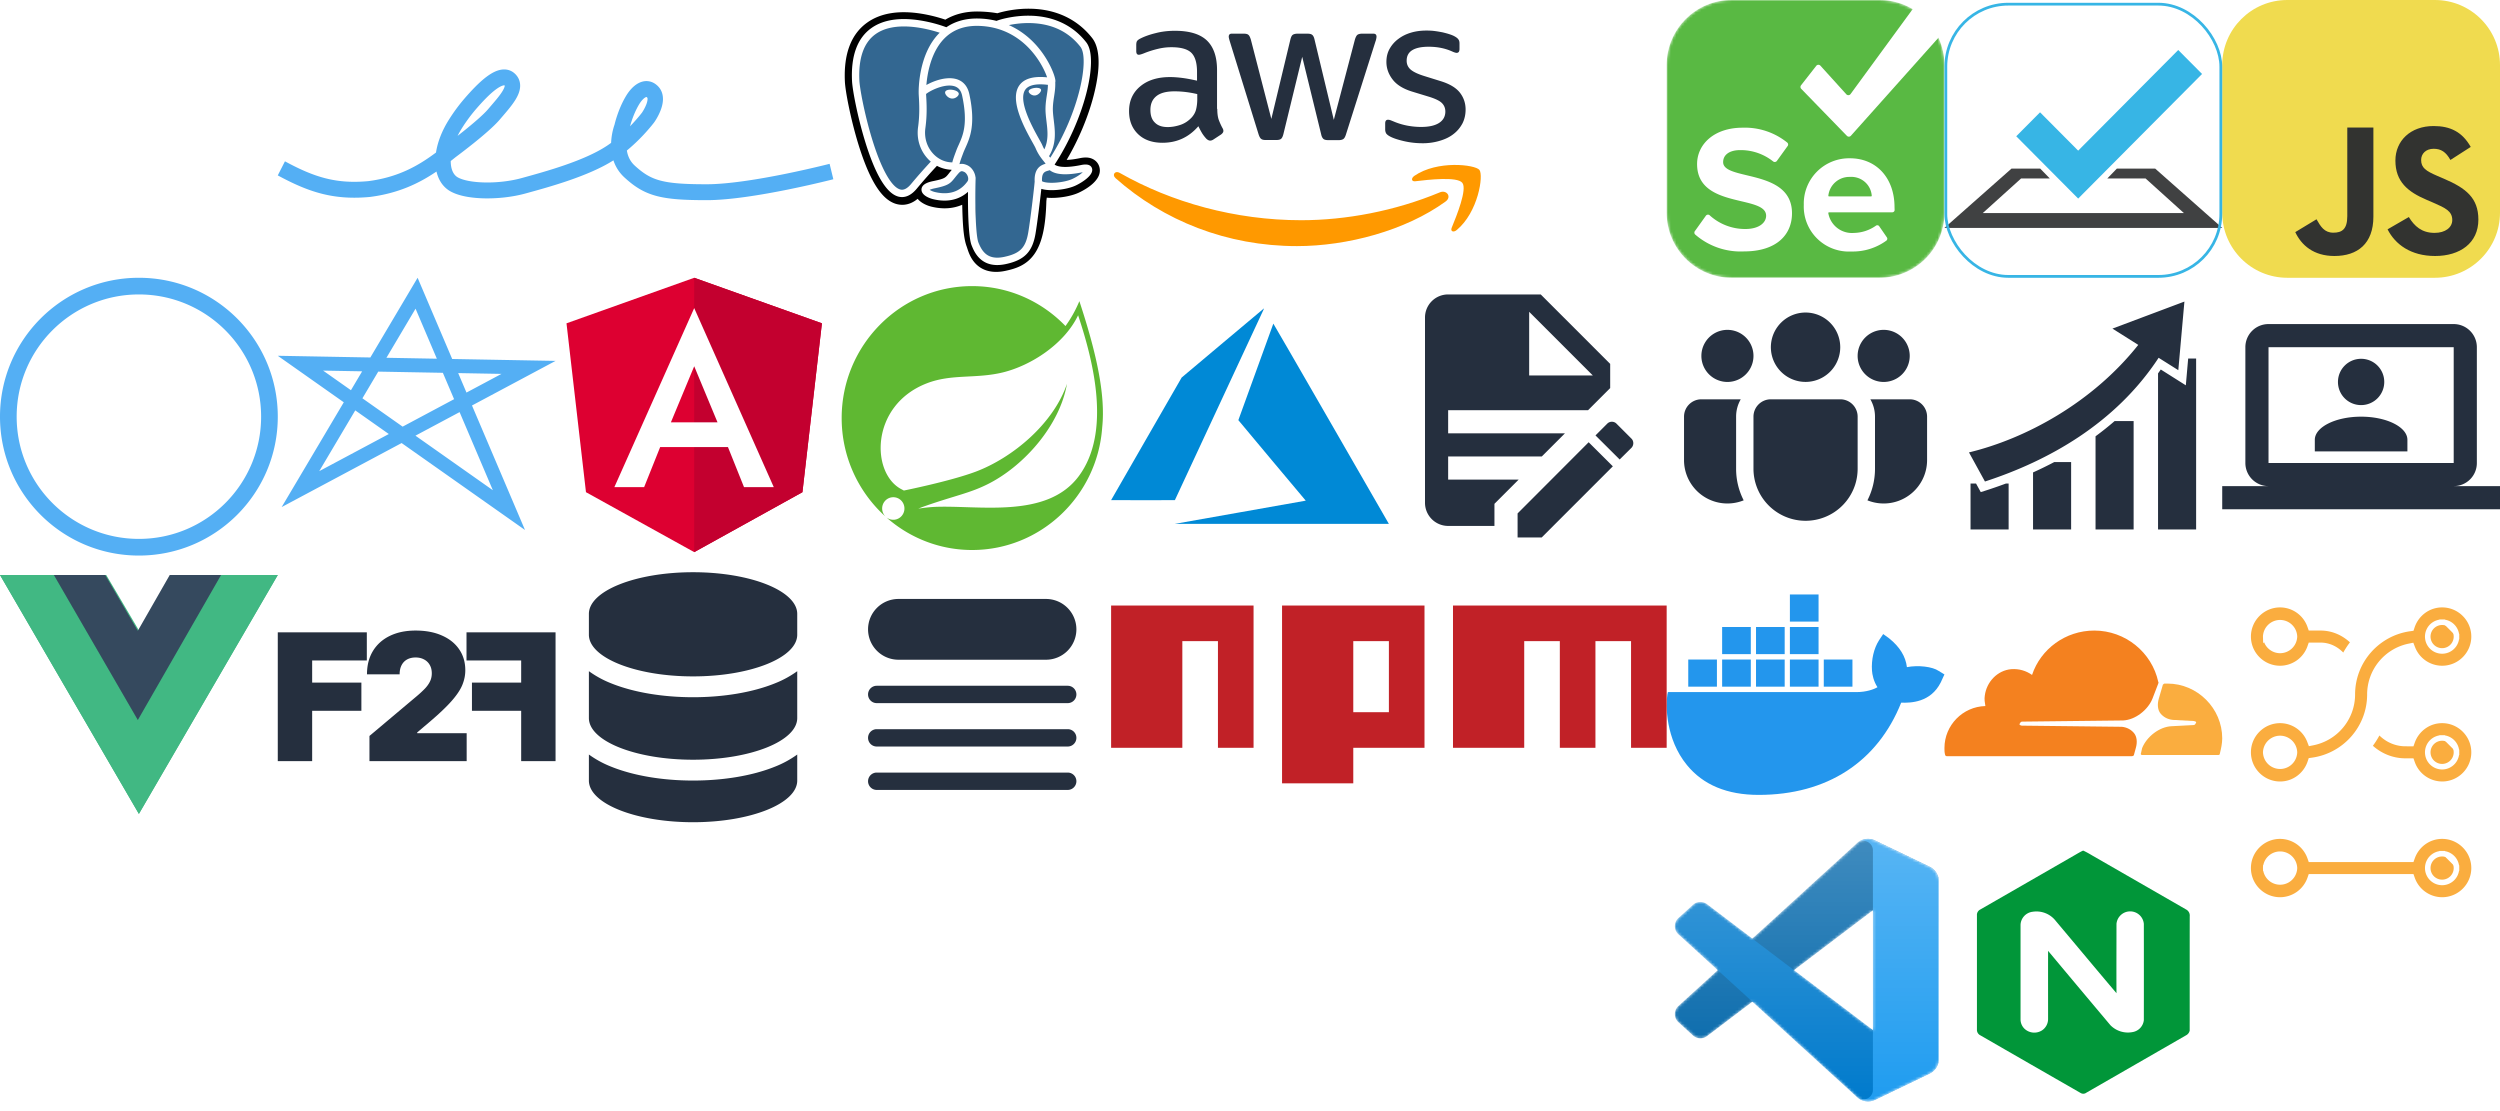 <svg xmlns="http://www.w3.org/2000/svg" width="900" height="400" fill="none" viewBox="0 0 900 400">
  <g clip-path="url(#a)">
    <path fill="#DD0031" d="m249.914 100-45.976 16.397 7.011 60.79 38.965 21.58 38.964-21.58 7.012-60.791L249.914 100Z"/>
    <path fill="#C3002F" d="M249.914 100v10.964-.05 87.853l38.964-21.58 7.012-60.791L249.914 100Z"/>
    <path fill="#fff" d="m249.914 110.914-28.74 64.445h10.716l5.774-14.421h24.396l5.779 14.422h10.716l-28.641-64.446Zm8.394 41.135h-16.789l8.395-20.198 8.394 20.198Z"/>
    <path fill="#019639" d="M749.837 306.25h.204a32.612 32.612 0 0 1 3.037 1.65l33.931 19.519a2.472 2.472 0 0 1 1.294 2.462c-.025 13.716 0 27.428-.016 41.138a2.539 2.539 0 0 1-1.112 1.584 72838.544 72838.544 0 0 1-36.084 20.763 1.832 1.832 0 0 1-2.054.115 17699.304 17699.304 0 0 1-36.09-20.75 2.18 2.18 0 0 1-.94-.851 2.178 2.178 0 0 1-.31-1.23v-41.134a2.166 2.166 0 0 1 1.209-2.094 73485.803 73485.803 0 0 0 33.888-19.5c1.006-.575 1.993-1.184 3.043-1.672Z"/>
    <path fill="#fff" d="M727.397 332.931v33.935a4.704 4.704 0 0 0 1.334 3.396 5.145 5.145 0 0 0 6.438.644 4.89 4.89 0 0 0 2.14-4.04c0-8.188-.015-16.375 0-24.563 7.465 8.938 14.945 17.863 22.441 26.775a8.85 8.85 0 0 0 8.125 2.444 4.879 4.879 0 0 0 3.909-4.285c.017-11.543.017-23.086 0-34.628a4.94 4.94 0 0 0-4.925-4.513 4.943 4.943 0 0 0-4.925 4.513c0 8.319-.05 16.628 0 24.944-7.331-8.644-14.571-17.362-21.875-26.037a8.795 8.795 0 0 0-8.278-3.288 4.936 4.936 0 0 0-4.384 4.703Z"/>
    <g clip-path="url(#b)">
      <path fill="#FAAD3F" stroke="#fff" stroke-width="2" d="M884.333 312.499a5.17 5.17 0 1 1-5.166-5.166m5.166 5.166a5.171 5.171 0 0 0-5.166-5.166m5.166 5.166v.001h-1l1-.001Zm-5.166-5.166v1l.001-1h-.001Zm-11.73 2h.706l.236-.664c1.591-4.46 5.807-7.669 10.788-7.669 6.339 0 11.5 5.161 11.5 11.5s-5.16 11.499-11.499 11.5a11.485 11.485 0 0 1-10.792-7.666l-.235-.667h-36.282l-.235.667A11.486 11.486 0 0 1 820.832 324c-6.339-.001-11.499-5.161-11.499-11.5s5.16-11.499 11.499-11.5a11.492 11.492 0 0 1 10.792 7.666l.235.667h35.578Zm-51.769 3.122-.002.045.002.045a5.17 5.17 0 0 0 10.331 0l.002-.045-.002-.045a5.174 5.174 0 0 0-5.166-4.939 5.17 5.17 0 0 0-5.165 4.939Z"/>
    </g>
    <path fill="#FAAD3F" stroke="#fff" stroke-width="2" d="M884.333 270.833a5.167 5.167 0 0 1-3.189 4.781 5.167 5.167 0 0 1-5.638-1.12 5.172 5.172 0 0 1 3.662-8.827m5.165 5.166a5.17 5.17 0 0 0-5.165-5.166m5.165 5.166h-1l1-.001v.001Zm-5.165-5.166-.001 1v-1h.001Zm5.165-36.501a5.167 5.167 0 0 1-3.189 4.781 5.175 5.175 0 0 1-5.638-1.12 5.168 5.168 0 0 1-1.12-5.637 5.175 5.175 0 0 1 4.781-3.19m5.166 5.166a5.17 5.17 0 0 0-5.166-5.166m5.166 5.166v.001h-1l1-.001ZM879.167 224v1l.001-1h-.001Zm-46.6 8.333h-.708l-.235.668a11.486 11.486 0 0 1-10.792 7.666c-6.339-.001-11.499-5.162-11.499-11.5 0-6.339 5.16-11.499 11.499-11.5a11.484 11.484 0 0 1 10.792 7.666l.235.667h3.558c4.562 0 8.744 1.939 11.906 5.145a30.171 30.171 0 0 0-3.544 5.525c-2.055-2.625-5.01-4.337-8.362-4.337h-2.85Zm-16.899-3.211-.002.045.002.044a5.165 5.165 0 0 0 1.592 3.506 5.166 5.166 0 0 0 7.147 0 5.174 5.174 0 0 0 1.592-3.506l.002-.044-.002-.045a5.174 5.174 0 0 0-5.166-4.94 5.17 5.17 0 0 0-5.165 4.94Zm51.769 38.545h.706l.236-.664c1.591-4.461 5.807-7.67 10.788-7.67 6.339 0 11.5 5.161 11.5 11.5s-5.16 11.5-11.499 11.5a11.482 11.482 0 0 1-10.792-7.666l-.235-.667h-2.17c-5.053 0-9.647-2.056-13.075-5.405a30.248 30.248 0 0 0 3.453-5.544c2.338 2.816 5.773 4.616 9.626 4.616h1.462Zm-34.926 6.072-.615.086-.195.59c-1.522 4.591-5.796 7.918-10.868 7.918-6.339 0-11.5-5.16-11.5-11.5 0-6.339 5.16-11.499 11.499-11.5a11.503 11.503 0 0 1 10.698 7.36l.303.788.828-.168a17.681 17.681 0 0 0 14.172-17.312V250c0-12.092 9.003-22.099 20.656-23.739l.615-.086.195-.59c1.522-4.591 5.796-7.918 10.868-7.918 6.339 0 11.5 5.16 11.5 11.5 0 6.338-5.16 11.499-11.499 11.5a11.498 11.498 0 0 1-6.486-2.026 11.497 11.497 0 0 1-4.212-5.334l-.304-.788-.827.168a17.681 17.681 0 0 0-14.172 17.312V250c0 12.092-9.003 22.099-20.656 23.739Zm-16.843-2.95-.002.044.002.045a5.17 5.17 0 0 0 10.331 0l.002-.045-.002-.044a5.174 5.174 0 0 0-5.166-4.94 5.166 5.166 0 0 0-3.573 1.434 5.165 5.165 0 0 0-1.592 3.506Z"/>
    <g clip-path="url(#c)">
      <path fill="#fff" d="m779.046 246.295-2.075-.83c-9.75 21.939-48.539 8.601-50.873 15.128-.389 4.408 21.182.838 36.604 1.585 4.702.228 7.06 3.778 5.064 9.564l3.933.012c4.537-14.144 19.017-6.925 19.622-11.593-.994-3.07-16.641 0-12.275-13.866Z"/>
      <path fill="#F4811F" d="M768.88 269.323c.622-2.074.415-4.149-.623-5.394-1.037-1.245-2.489-2.074-4.357-2.282l-36.099-.415c-.208 0-.415-.207-.622-.207-.208-.208-.208-.415 0-.623.207-.414.414-.622.829-.622l36.307-.415c4.357-.207 8.922-3.735 10.581-7.884l2.075-5.394c0-.208.208-.415 0-.623-2.282-10.58-11.826-18.464-23.029-18.464-10.374 0-19.295 6.639-22.407 15.975-2.074-1.452-4.564-2.282-7.469-2.074-4.979.414-8.921 4.563-9.543 9.543-.208 1.245 0 2.49.207 3.734-8.091.208-14.73 6.847-14.73 15.145 0 .83 0 1.453.207 2.282 0 .416.415.623.623.623h66.597c.415 0 .83-.207.83-.623l.623-2.282Z"/>
      <path fill="#FAAD3F" d="M780.291 246.087h-1.038c-.207 0-.415.207-.622.415l-1.452 4.979c-.623 2.074-.415 4.15.622 5.394 1.037 1.245 2.49 2.075 4.357 2.283l7.676.415c.207 0 .415.207.623.207.207.207.207.415 0 .622-.208.416-.415.623-.83.623l-7.884.415c-4.357.207-8.921 3.734-10.581 7.883l-.415 1.868c-.208.207 0 .622.415.622h27.386c.415 0 .622-.207.622-.622.415-1.66.83-3.527.83-5.395 0-10.788-8.921-19.709-19.709-19.709Z"/>
    </g>
    <g clip-path="url(#d)">
      <path fill="#2396ED" d="M697.936 241.538c-2.252-1.563-7.412-2.149-11.447-1.367-.469-3.907-2.627-7.324-6.38-10.351l-2.158-1.563-1.501 2.246c-1.876 2.93-2.815 7.031-2.533 10.938.093 1.366.562 3.808 1.97 5.956-1.313.782-4.035 1.758-7.6 1.758h-67.836l-.187.781c-.657 3.906-.657 16.113 7.037 25.487 5.817 7.129 14.449 10.742 25.801 10.742 24.583 0 42.785-11.816 51.323-33.202 3.378.098 10.602 0 14.262-7.324.094-.195.281-.586.938-2.05l.375-.782-2.064-1.269ZM654.682 214h-10.32v9.765h10.32V214Zm0 11.718h-10.32v9.766h10.32v-9.766Zm-12.197 0h-10.32v9.766h10.32v-9.766Zm-12.197 0h-10.321v9.766h10.321v-9.766Zm-12.198 11.719h-10.32v9.765h10.32v-9.766.001Zm12.198 0h-10.321v9.765h10.321v-9.765Zm12.197 0h-10.32v9.765h10.32v-9.765Zm12.198 0h-10.322v9.765h10.322v-9.765Zm12.197 0h-10.321v9.765h10.321v-9.765Z"/>
    </g>
    <path fill="#C12127" d="M461.538 282h25.641v-12.8h25.642V218h-51.283v64Zm25.642-51.2H500v25.599h-12.82V230.8Zm35.897-12.8v51.2h25.641v-38.4h12.82v38.4h12.821v-38.4h12.82v38.4H600V218h-76.923ZM400 269.2h25.641v-38.4h12.82v38.4h12.821V218H400v51.2Z"/>
    <path fill="#252F3E" d="M323.437 215.625c-2.9 0-5.682 1.152-7.733 3.204a10.933 10.933 0 0 0 0 15.467 10.933 10.933 0 0 0 7.733 3.204h53.125c2.901 0 5.683-1.152 7.734-3.204a10.934 10.934 0 0 0 0-15.467 10.934 10.934 0 0 0-7.734-3.204h-53.125Zm-7.812 31.25a3.125 3.125 0 1 0 0 6.25h68.75a3.125 3.125 0 1 0 0-6.25h-68.75Zm-3.125 18.75a3.125 3.125 0 0 1 3.125-3.125h68.75a3.125 3.125 0 1 1 0 6.25h-68.75a3.125 3.125 0 0 1-3.125-3.125Zm3.125 12.5a3.125 3.125 0 1 0 0 6.25h68.75a3.125 3.125 0 1 0 0-6.25h-68.75ZM212 221.002c0-8.286 16.791-15.002 37.502-15.002 20.711 0 37.502 6.716 37.502 15.002v7.498c0 8.286-16.791 15.002-37.502 15.002-20.711 0-37.502-6.716-37.502-15.002v-7.498Z"/>
    <path fill="#252F3E" d="M212 241.629v16.875c0 8.274 16.791 14.996 37.502 14.996 20.711 0 37.502-6.716 37.502-15.002v-16.869a36.63 36.63 0 0 1-8.202 4.444c-7.869 3.15-18.236 4.927-29.3 4.927-11.059 0-21.426-1.783-29.295-4.927a36.623 36.623 0 0 1-8.201-4.444H212Z"/>
    <path fill="#252F3E" d="M287.004 271.633a36.67 36.67 0 0 1-8.202 4.438c-7.875 3.15-18.236 4.927-29.306 4.927-11.058 0-21.425-1.777-29.295-4.927a36.623 36.623 0 0 1-8.201-4.444v9.371c0 8.286 16.791 15.002 37.502 15.002 20.711 0 37.502-6.716 37.502-15.002v-9.365Z"/>
    <path fill="#41B883" d="M80 207h20l-50 86-50-86h38.25L50 226.942 61.5 207H80Z"/>
    <path fill="#41B883" d="m0 207 50 86 50-86H80l-30 51.6L19.75 207H0Z"/>
    <path fill="#35495E" d="m19.388 207 30.227 52.214L79.592 207H61.106l-11.491 20.082L37.874 207H19.388Z"/>
    <path fill="#252F3E" d="m786.387 108.568-25.91 9.73 9.298 5.862c-16.611 20.918-40.64 33.803-60.943 38.707l5.752 10.477c22.812-7.436 46.965-20.848 62.521-44.543l7.084 4.465 2.198-24.698Zm1.353 20.514-.844 9.633-9.017-5.695c-.316.474-.65.931-.984 1.406v56.179h13.71v-61.523h-2.865Zm-26.472 22.5a111.807 111.807 0 0 1-6.873 5.484v33.539h13.71v-39.023h-6.837Zm-21.745 14.766a138.49 138.49 0 0 1-7.628 3.726v20.531h13.71v-24.257h-6.082Zm-30.128 7.734v16.523h13.71v-16.523h-.998a177.47 177.47 0 0 1-7.796 2.689l-1.241.387-1.687-3.076h-1.988ZM521.333 106a8.304 8.304 0 0 0-8.333 8.333V181a8.334 8.334 0 0 0 8.333 8.333H538v-7.958l8.708-8.708h-25.375v-8.334h33.709l8.333-8.333h-42.042v-8.333h50.375l7.959-7.959V131l-25-25h-33.334Zm29.167 6.25 22.917 22.917H550.5V112.25Zm29.792 39.583a2.301 2.301 0 0 0-1.667.667l-4.25 4.25 8.708 8.667 4.25-4.209c.875-.916.875-2.416 0-3.291l-5.416-5.417a2.258 2.258 0 0 0-1.625-.667Zm-8.375 7.375-25.584 25.625v8.667H555l25.625-25.625-8.708-8.667Z"/>
    <path fill="#54AFF4" fill-rule="evenodd" d="M179.717 25.238c1.716-.45 3.739-.357 5.449 1.113 1.525 1.312 2.193 3.063 2.075 4.918-.104 1.644-.81 3.175-1.555 4.43-1.226 2.065-3.134 4.28-4.781 6.194-.339.393-.666.773-.975 1.137-2.145 2.53-6.243 5.984-9.61 8.678a233.2 233.2 0 0 1-5.874 4.544l-.384.286-.086.064c-.564.457-1.133.913-1.708 1.365v.1c.012 3.179 1.151 4.992 2.499 5.765 1.876 1.075 5.463 1.789 9.928 1.858 4.354.068 9.089-.48 12.973-1.55l.392-.107c8.513-2.342 22.25-6.121 30.442-11.556A40.992 40.992 0 0 0 220 51.433l.005-.11a23.326 23.326 0 0 1 1.1-6.08c.047-.144.089-.264.122-.358l.007-.027.011-.048c.041-.172.102-.416.182-.719.161-.605.404-1.453.739-2.451.664-1.98 1.715-4.63 3.25-7.165 1.046-1.725 2.574-3.575 4.493-4.565 1.001-.516 2.213-.85 3.536-.67 1.348.183 2.533.862 3.506 1.877 1.375 1.433 1.754 3.215 1.715 4.744-.039 1.48-.464 2.897-.908 4.02a20.964 20.964 0 0 1-1.423 2.875 20.795 20.795 0 0 1-.705 1.115l-.051.073-.016.024-.006.008-.002.003-.001.002.009-.013-.05.068v.001l-.008.01-.016.022-.058.076-.21.271c-.181.232-.443.562-.781.972a66.748 66.748 0 0 1-2.879 3.262 64.879 64.879 0 0 1-5.883 5.534c.302 1.944 1.115 3.864 2.824 5.43 3.097 2.842 5.63 4.427 9.186 5.38 3.715.997 8.667 1.34 16.707 1.34 7.75 0 18.75-1.809 27.967-3.668a368.416 368.416 0 0 0 15.047-3.375c.405-.1.719-.18.93-.233l.239-.06.077-.02.673 2.776.672 2.777-.088.023-.251.064-.956.239a373.22 373.22 0 0 1-15.279 3.427c-9.228 1.862-20.693 3.775-29.031 3.775-8.046 0-13.634-.325-18.102-1.523-4.626-1.241-7.918-3.377-11.477-6.642a14.389 14.389 0 0 1-3.982-6.168c-8.979 5.692-22.894 9.516-30.995 11.742l-.741.204c-4.437 1.221-9.687 1.818-14.487 1.743-4.687-.074-9.421-.792-12.538-2.579-2.626-1.506-4.239-4.076-4.94-7.086-6.322 4.29-13.731 7.833-23.879 9.142l-.046.006-.047.004c-12.886 1.21-21.832-1.611-33.161-7.76l2.582-5.066c10.675 5.793 18.535 8.2 30.031 7.13 10.573-1.374 17.797-5.388 24.348-10.297.562-3.736 2.115-7.81 4.69-11.891a62.815 62.815 0 0 1 5.784-7.796c2.088-2.394 4.898-5.457 7.69-7.557 1.384-1.04 2.961-1.998 4.592-2.427Zm47.099 20.222a61.344 61.344 0 0 0 3.399-3.782 42.884 42.884 0 0 0 .857-1.073l.022-.03.006-.008.105-.157c.095-.145.233-.362.393-.633.326-.552.717-1.285 1.025-2.063.319-.805.484-1.496.497-2.005.012-.443-.087-.541-.109-.563l-.003-.002c-.157-.164-.253-.215-.287-.228-.024 0-.127.009-.332.115-.619.319-1.477 1.171-2.269 2.479-1.238 2.045-2.128 4.262-2.712 6.002a34.588 34.588 0 0 0-.592 1.948Zm5.89-10.547s.006 0 .015.003a.068.068 0 0 1-.015-.003Zm2.857 9.055-.05.068.021-.027.019-.027.01-.014Zm-70.832 4.944a210.07 210.07 0 0 0 2.19-1.728c3.429-2.745 7.097-5.875 8.835-7.924.382-.45.761-.892 1.132-1.324 1.64-1.91 3.125-3.64 4.068-5.228.572-.963.733-1.543.75-1.813a.086.086 0 0 1 .007-.03c.007-.022.008-.024-.098-.116-.021-.017-.022-.018-.035-.02h-.006c-.044-.008-.194-.02-.488.058-.635.166-1.542.639-2.694 1.505-2.28 1.715-4.754 4.376-6.835 6.76a57.197 57.197 0 0 0-5.258 7.09 32.626 32.626 0 0 0-1.568 2.77ZM50 194c24.3 0 44-19.699 44-44s-19.7-44-44-44-44 19.699-44 44 19.7 44 44 44Zm0 6c27.614 0 50-22.386 50-50s-22.386-50-50-50-50 22.386-50 50 22.386 50 50 50Zm100.338-100 12.449 29.234 37.213.685-30.084 16.057L189 190.797l-44.416-31.3-43.183 23.049 22.363-37.721L100 128.079l33.328.613L150.338 100Zm-19.964 33.676-14.054-.259 10.021 7.061 4.033-6.802Zm.097 9.713 5.695-9.607 23.265.429 4.042 9.494-18.524 9.887-14.478-10.203Zm-2.577 4.347L114.92 169.62l25.054-13.372-12.08-8.512Zm21.666 9.105 27.87 19.64-11.975-28.124-15.895 8.484Zm18.374-15.517 12.6-6.725-15.585-.287 2.985 7.012Zm-10.666-12.191-18.147-.334 10.479-17.676 7.668 18.01Z" clip-rule="evenodd"/>
    <path fill="#fff" fill-rule="evenodd" d="M93 1.5A4.5 4.5 0 0 1 97.5 6v24a4.5 4.5 0 1 1-9 0V6A4.5 4.5 0 0 1 93 1.5ZM64 63a4.5 4.5 0 0 1-6.364.034l-41.102-40.67a4.5 4.5 0 0 1 6.33-6.398l41.102 40.67A4.5 4.5 0 0 1 64 63ZM42 94.5a4.5 4.5 0 0 1-5.295 3.53L13.03 93.295a4.5 4.5 0 0 1 1.765-8.825l23.675 4.735A4.5 4.5 0 0 1 42 94.5Z" clip-rule="evenodd"/>
    <path fill="#252F3E" d="M438.221 39.183c0 1.597.176 2.892.484 3.841.351.95.79 1.985 1.405 3.108.22.345.308.69.308.992 0 .432-.264.863-.835 1.295l-2.767 1.813c-.396.259-.791.388-1.142.388-.44 0-.879-.216-1.318-.604a13.429 13.429 0 0 1-1.582-2.029 33.243 33.243 0 0 1-1.361-2.546c-3.427 3.97-7.732 5.956-12.915 5.956-3.69 0-6.634-1.036-8.786-3.108-2.153-2.071-3.251-4.833-3.251-8.286 0-3.669 1.318-6.647 3.998-8.89 2.679-2.245 6.237-3.367 10.762-3.367 1.494 0 3.031.13 4.657.345 1.625.216 3.294.561 5.051.95V25.89c0-3.28-.703-5.568-2.064-6.906-1.406-1.338-3.778-1.985-7.161-1.985a20.32 20.32 0 0 0-4.744.561 35.447 35.447 0 0 0-4.744 1.468c-.703.302-1.23.474-1.538.56-.307.087-.527.13-.703.13-.615 0-.922-.431-.922-1.338v-2.115c0-.69.088-1.208.307-1.51.22-.302.615-.604 1.23-.907 1.538-.776 3.383-1.424 5.535-1.942 2.153-.56 4.437-.82 6.853-.82 5.228 0 9.05 1.166 11.51 3.496 2.416 2.33 3.646 5.87 3.646 10.617v13.984h.087Zm-17.835 6.56c1.45 0 2.944-.259 4.525-.777 1.582-.518 2.987-1.467 4.173-2.762.703-.82 1.23-1.726 1.494-2.762.263-1.036.439-2.288.439-3.755v-1.813a37.295 37.295 0 0 0-4.041-.733 33.702 33.702 0 0 0-4.13-.26c-2.943 0-5.095.562-6.545 1.727-1.449 1.165-2.152 2.805-2.152 4.963 0 2.029.527 3.54 1.625 4.575 1.054 1.08 2.592 1.597 4.612 1.597Zm35.275 4.661c-.791 0-1.318-.13-1.669-.431-.352-.26-.659-.864-.923-1.684l-10.323-33.361c-.264-.864-.395-1.425-.395-1.727 0-.69.351-1.079 1.054-1.079h4.305c.835 0 1.406.13 1.713.432.352.259.615.863.879 1.683l7.38 28.571 6.853-28.571c.219-.863.483-1.424.834-1.683.352-.26.967-.432 1.757-.432h3.515c.834 0 1.405.13 1.757.432.351.259.659.863.834 1.683l6.941 28.917 7.6-28.917c.263-.863.571-1.424.878-1.683.352-.26.923-.432 1.713-.432h4.086c.703 0 1.098.345 1.098 1.08 0 .215-.044.43-.088.69a6.113 6.113 0 0 1-.307 1.079l-10.587 33.362c-.264.863-.571 1.424-.923 1.683-.351.259-.922.431-1.669.431h-3.778c-.834 0-1.405-.13-1.757-.431-.351-.302-.659-.863-.835-1.727l-6.808-27.837-6.765 27.794c-.22.863-.484 1.424-.835 1.727-.351.302-.966.431-1.757.431h-3.778Zm56.448 1.165c-2.284 0-4.569-.258-6.765-.776-2.196-.518-3.91-1.08-5.052-1.727-.703-.388-1.186-.82-1.362-1.208a3.012 3.012 0 0 1-.263-1.209v-2.2c0-.907.351-1.339 1.01-1.339.264 0 .527.044.791.13.264.086.659.259 1.098.431a24.214 24.214 0 0 0 4.832 1.511c1.757.345 3.471.518 5.228.518 2.767 0 4.92-.475 6.413-1.424 1.494-.95 2.285-2.33 2.285-4.1 0-1.209-.396-2.202-1.186-3.022-.791-.82-2.285-1.553-4.437-2.244l-6.37-1.942c-3.207-.993-5.579-2.46-7.028-4.402-1.45-1.9-2.197-4.014-2.197-6.258 0-1.813.396-3.41 1.186-4.791a11.162 11.162 0 0 1 3.163-3.539c1.318-.993 2.811-1.726 4.569-2.244 1.757-.518 3.602-.734 5.535-.734.966 0 1.976.043 2.943.173 1.01.13 1.933.302 2.855.474.879.216 1.713.432 2.504.69.791.26 1.406.519 1.845.778.615.345 1.054.69 1.318 1.079.263.345.395.82.395 1.424v2.028c0 .907-.351 1.382-1.01 1.382-.352 0-.923-.173-1.669-.518-2.504-1.123-5.316-1.684-8.435-1.684-2.504 0-4.48.389-5.842 1.209-1.362.82-2.065 2.072-2.065 3.841 0 1.208.44 2.244 1.318 3.064.879.82 2.504 1.64 4.832 2.374l6.238 1.942c3.163.993 5.447 2.374 6.809 4.144s2.021 3.798 2.021 6.042c0 1.856-.396 3.539-1.142 5.006-.791 1.468-1.845 2.763-3.207 3.798-1.362 1.08-2.987 1.856-4.876 2.417-1.977.604-4.042.907-6.282.907Z"/>
    <path fill="#F90" fill-rule="evenodd" d="M520.411 72.545C505.959 83.032 484.961 88.6 466.907 88.6c-25.303 0-48.102-9.193-65.322-24.471-1.362-1.209-.132-2.849 1.494-1.9 18.625 10.618 41.6 17.049 65.365 17.049 16.034 0 33.649-3.28 49.859-10.013 2.416-1.08 4.481 1.553 2.108 3.28Z" clip-rule="evenodd"/>
    <path fill="#F90" fill-rule="evenodd" d="M526.43 65.812c-1.845-2.33-12.213-1.122-16.913-.561-1.406.173-1.625-1.036-.351-1.942 8.258-5.697 21.832-4.057 23.414-2.158 1.581 1.942-.44 15.278-8.171 21.666-1.186.992-2.328.475-1.801-.82 1.757-4.273 5.667-13.897 3.822-16.185Z" clip-rule="evenodd"/>
    <path fill="#0089D6" d="M446.262 184.456c12.848-2.274 23.46-4.155 23.581-4.181l.222-.047-12.129-14.455c-6.672-7.95-12.13-14.485-12.13-14.523 0-.071 12.525-34.626 12.595-34.749.024-.041 8.547 14.702 20.662 35.738l20.779 36.084.158.277-38.548-.005-38.549-.005 23.359-4.134ZM400 180.048c0-.02 5.715-9.96 12.701-22.089l12.701-22.051 14.801-12.445c8.141-6.844 14.823-12.452 14.85-12.463.027-.01-.08.26-.238.6l-16.072 34.538-15.786 33.918-11.478.015c-6.314.007-11.479-.003-11.479-.023Z"/>
    <path fill="#5FB832" d="M388.372 171.403c-11.576 15.598-36.303 10.333-52.156 11.09 0 0-2.806.158-5.633.629 0 0 1.069-.461 2.432-.937 11.134-3.894 16.396-4.677 23.162-8.191 12.712-6.586 25.363-20.932 27.937-35.834-4.838 14.333-19.554 26.668-32.954 31.678-9.171 3.423-25.756 6.754-25.759 6.755.008.012-.661-.351-.67-.359-11.28-5.55-11.605-30.258 8.881-38.223 8.981-3.494 17.573-1.575 27.282-3.912 10.356-2.49 22.35-10.341 27.225-20.606 5.466 16.396 12.031 42.046.253 57.91Zm.201-62.99c-1.378 3.311-3.06 6.295-4.999 8.964-8.533-8.858-20.444-14.377-33.61-14.377C324.067 103 303 124.309 303 150.497c0 13.729 5.794 26.11 15.031 34.789l1.029.922a4.095 4.095 0 0 1-.59-5.706 3.985 3.985 0 0 1 5.643-.6c1.723 1.411 1.986 3.969.591 5.71a3.98 3.98 0 0 1-5.64.6l.7.627c8.171 6.958 18.704 11.161 30.2 11.161 24.754 0 45.081-19.483 46.821-44.075 1.288-12.041-2.228-27.33-8.212-45.512Z"/>
    <path fill="#F0DB4F" d="M876.562 0h-53.124C810.493 0 800 10.493 800 23.438v53.124C800 89.507 810.493 100 823.438 100h53.124C889.507 100 900 89.507 900 76.562V23.438C900 10.492 889.507 0 876.562 0Z"/>
    <path fill="#323330" d="m826.294 83.567 7.652-4.631c1.477 2.617 2.82 4.832 6.041 4.832 3.088 0 5.035-1.207 5.035-5.906V45.91h9.398v32.085c0 9.733-5.706 14.164-14.03 14.164-7.518 0-11.881-3.894-14.097-8.593m33.231-1.006 7.651-4.43c2.015 3.29 4.633 5.706 9.264 5.706 3.894 0 6.377-1.947 6.377-4.632 0-3.222-2.551-4.363-6.847-6.242l-2.349-1.008c-6.78-2.886-11.277-6.51-11.277-14.163 0-7.048 5.37-12.419 13.761-12.419 5.974 0 10.27 2.081 13.358 7.519l-7.317 4.698c-1.611-2.886-3.356-4.027-6.041-4.027-2.752 0-4.498 1.745-4.498 4.027 0 2.82 1.746 3.961 5.773 5.707l2.349 1.006c7.988 3.424 12.486 6.914 12.486 14.767 0 8.46-6.646 13.09-15.573 13.09-8.727 0-14.365-4.161-17.117-9.599Z"/>
    <mask id="e" width="100" height="100" x="600" y="0" maskUnits="userSpaceOnUse" style="mask-type:luminance">
      <path fill="#fff" d="M676.562 0h-53.124C610.493 0 600 10.493 600 23.438v53.124C600 89.507 610.493 100 623.438 100h53.124C689.507 100 700 89.507 700 76.562V23.438C700 10.492 689.507 0 676.562 0Z"/>
    </mask>
    <g mask="url(#e)">
      <path fill="#59B943" d="M676.562 0h-53.124C610.493 0 600 10.493 600 23.438v53.124C600 89.507 610.493 100 623.438 100h53.124C689.507 100 700 89.507 700 76.562V23.438C700 10.492 689.507 0 676.562 0Z"/>
      <path fill="#fff" fill-rule="evenodd" d="M691.319-2.344H700v104.297h-.807a.777.777 0 0 0 .294-.057.778.778 0 0 0 .416-.416.76.76 0 0 0 .059-.294V13.178a.711.711 0 0 0-.446-.905.717.717 0 0 0-.907.445l-32.296 36.166a.987.987 0 0 1-1.445 0l-16.486-16.963a.978.978 0 0 1 0-1.227l5.443-6.963a.992.992 0 0 1 .8-.41.985.985 0 0 1 .8.41l9.227 10.184a.99.99 0 0 0 1.169.258.98.98 0 0 0 .338-.258L691.873-1.24a.712.712 0 0 0 .049-.715.71.71 0 0 0-.603-.39Zm-90.55 0H600v.767a.767.767 0 0 1 .769-.767ZM600 101.186v.767h.769a.775.775 0 0 1-.71-.473.76.76 0 0 1-.059-.294Zm66.003-37.499a7.635 7.635 0 0 0-5.214 1.845 7.545 7.545 0 0 0-2.578 4.867.248.248 0 0 0 .046.213.25.25 0 0 0 .198.091h15.127a.253.253 0 0 0 .184-.082.226.226 0 0 0 .051-.089.222.222 0 0 0 .009-.102 7.303 7.303 0 0 0-2.518-4.969 7.392 7.392 0 0 0-5.305-1.773Zm-55.792 20.69a24.896 24.896 0 0 0 17.655 6.134h-.031c11.658 0 17.286-5.95 17.286-13.743 0-9.772-9.093-11.949-16.266-13.666-4.669-1.118-8.524-2.041-8.524-4.739 0-2.577 2.214-4.325 6.151-4.325a18.734 18.734 0 0 1 11.811 4.05.95.95 0 0 0 1.093.102.946.946 0 0 0 .291-.256l3.783-5.246a.949.949 0 0 0 0-1.319 24.278 24.278 0 0 0-16.148-5.399c-10.211 0-16.362 5.952-16.362 13.099 0 9.61 8.749 11.682 15.865 13.367 4.877 1.155 8.987 2.128 8.987 5.222 0 2.454-2.461 4.785-7.505 4.785a18.94 18.94 0 0 1-12.918-5.03.956.956 0 0 0-1.323.337l-3.845 5.368a.951.951 0 0 0 0 1.258Zm71.793-8.471a.829.829 0 0 0 .057-.334l-.031-.981c0-10.46-6.49-17.608-16.055-17.608a16.348 16.348 0 0 0-11.896 4.832 16.288 16.288 0 0 0-3.581 5.477 16.244 16.244 0 0 0-1.132 6.44 16.162 16.162 0 0 0 4.838 12.184 16.271 16.271 0 0 0 12.294 4.626 20.552 20.552 0 0 0 12.61-3.927.856.856 0 0 0 .185-1.134l-2.768-4.02a.834.834 0 0 0-1.231-.183 14.235 14.235 0 0 1-7.874 2.577 8.664 8.664 0 0 1-5.999-1.772 8.618 8.618 0 0 1-3.228-5.345.283.283 0 0 1 .059-.205.278.278 0 0 1 .187-.102H681.2a.835.835 0 0 0 .804-.525Z" clip-rule="evenodd"/>
    </g>
    <rect width="99" height="98" x="700.5" y="1.5" fill="#fff" rx="22.5"/>
    <path fill="#404142" d="m762.07 60.696-3.448 3.558h13.794l13.793 12.453h-72.415l13.793-12.453h10.346l-3.453-3.558h-10.341L700 82.045h100l-24.137-21.349H762.07Z"/>
    <path fill="#37B5E5" d="M792.744 26.625 784.165 18 748.14 54.233 734.418 40.43l-8.576 8.627 22.301 22.43 44.601-44.859v-.002Z"/>
    <rect width="99" height="98" x="700.5" y="1.5" stroke="#37B5E5" rx="22.5"/>
    <path fill="#000" d="M395.705 59.887c-.552-1.673-1.998-2.838-3.868-3.118-.882-.131-1.891-.075-3.086.171-2.083.43-3.629.594-4.756.626 4.256-7.192 7.718-15.393 9.71-23.113 3.222-12.483 1.501-18.17-.511-20.741-5.325-6.809-13.094-10.466-22.466-10.578-5-.061-9.389.926-11.679 1.637-2.132-.377-4.424-.587-6.829-.626-4.509-.072-8.492.912-11.896 2.933a54.21 54.21 0 0 0-8.401-2.11c-8.215-1.35-14.835-.298-19.678 3.125-5.864 4.145-8.582 11.346-8.079 21.404.159 3.193 1.945 12.91 4.755 22.124 1.616 5.296 3.338 9.694 5.12 13.073 2.527 4.791 5.231 7.613 8.267 8.626 1.701.567 4.792.965 8.044-1.745.412.5.962.996 1.691 1.457.927.584 2.06 1.062 3.192 1.345 4.078 1.02 7.899.765 11.158-.665.02.58.035 1.135.048 1.613.022.776.043 1.537.072 2.25.193 4.812.52 8.554 1.49 11.172.053.144.125.364.2.597.484 1.481 1.292 3.962 3.35 5.905 2.131 2.013 4.708 2.63 7.069 2.63 1.184 0 2.313-.156 3.304-.368 3.531-.757 7.542-1.911 10.444-6.045 2.743-3.908 4.076-9.794 4.318-19.069l.087-.75.058-.491.646.057.167.011c3.596.164 7.995-.6 10.696-1.855 2.134-.99 8.974-4.604 7.363-9.482Z"/>
    <path fill="#336791" d="M389.555 60.836c-10.695 2.207-11.43-1.416-11.43-1.416 11.291-16.767 16.012-38.049 11.939-43.258-11.114-14.208-30.352-7.489-30.673-7.314l-.103.018c-2.113-.439-4.477-.7-7.135-.744-4.839-.079-8.51 1.27-11.296 3.384 0 0-34.318-14.147-32.722 17.792.34 6.795 9.733 51.413 20.936 37.936a206.798 206.798 0 0 1 8.052-9.095c1.965 1.306 4.318 1.973 6.784 1.734l.192-.163c-.06.612-.033 1.21.076 1.919-2.886 3.226-2.038 3.793-7.807 4.981-5.839 1.204-2.409 3.348-.17 3.908 2.715.68 8.995 1.642 13.239-4.303l-.169.679c1.13.906 1.924 5.895 1.791 10.418s-.221 7.628.669 10.053c.892 2.425 1.78 7.883 9.365 6.256 6.337-1.359 9.622-4.88 10.079-10.755.324-4.177 1.058-3.56 1.104-7.294l.588-1.767c.679-5.662.108-7.488 4.013-6.639l.949.084c2.873.13 6.635-.463 8.843-1.49 4.753-2.207 7.572-5.893 2.885-4.924h.001Z"/>
    <path fill="#fff" d="M342.866 32.337c-.964-.135-1.837-.01-2.278.324a.838.838 0 0 0-.346.557c-.056.397.223.837.394 1.064.484.642 1.191 1.083 1.891 1.18.101.014.202.02.303.02 1.167 0 2.228-.908 2.321-1.58.117-.84-1.102-1.4-2.285-1.565Zm31.928.026c-.092-.659-1.264-.846-2.376-.692-1.11.155-2.187.657-2.097 1.317.072.514.999 1.39 2.096 1.39.092 0 .186-.006.28-.02.732-.1 1.27-.566 1.525-.834.388-.409.613-.865.572-1.16Z"/>
    <path fill="#fff" d="M393.114 60.585c-.408-1.234-1.721-1.631-3.901-1.18-6.475 1.337-8.794.41-9.555-.15 5.032-7.673 9.173-16.947 11.406-25.6 1.058-4.098 1.643-7.904 1.69-11.007.053-3.405-.526-5.907-1.722-7.436-4.819-6.163-11.893-9.468-20.455-9.559-5.887-.066-10.861 1.441-11.825 1.865a29.45 29.45 0 0 0-6.653-.855c-4.419-.071-8.239.987-11.402 3.145a50.835 50.835 0 0 0-9.265-2.43c-7.506-1.21-13.471-.294-17.727 2.724-5.079 3.6-7.424 10.037-6.969 19.13.152 3.058 1.894 12.469 4.643 21.481 3.619 11.862 7.552 18.578 11.691 19.959a5.23 5.23 0 0 0 1.659.275c1.509 0 3.36-.681 5.286-2.998 2.349-2.82 4.779-5.57 7.286-8.25a11.734 11.734 0 0 0 5.242 1.41l.013.144c-.315.376-.623.756-.924 1.142-1.267 1.61-1.53 1.944-5.607 2.784-1.16.24-4.24.875-4.286 3.036-.049 2.36 3.642 3.352 4.062 3.457 1.465.367 2.876.548 4.223.548 3.273 0 6.154-1.077 8.456-3.16-.071 8.415.28 16.708 1.29 19.234.827 2.069 2.847 7.123 9.229 7.123.936 0 1.967-.109 3.101-.352 6.66-1.429 9.553-4.375 10.672-10.869.598-3.47 1.626-11.758 2.109-16.204 1.02.319 2.333.465 3.752.464 2.961 0 6.377-.63 8.519-1.624 2.407-1.119 6.749-3.863 5.962-6.247Zm-15.862-30.04c-.021 1.312-.202 2.503-.393 3.747-.206 1.338-.419 2.72-.473 4.4-.053 1.633.151 3.331.348 4.974.399 3.318.808 6.734-.775 10.104a13.1 13.1 0 0 1-.701-1.443c-.197-.477-.624-1.243-1.216-2.304-2.301-4.13-7.69-13.8-4.931-17.746.821-1.175 2.907-2.383 8.141-1.732ZM370.907 8.31c7.672.17 13.741 3.041 18.038 8.535 3.296 4.214-.333 23.39-10.839 39.932l-.318-.402-.133-.166c2.714-4.486 2.183-8.925 1.711-12.86-.194-1.615-.378-3.14-.331-4.574.048-1.518.249-2.82.443-4.08.239-1.552.481-3.158.414-5.051.05-.199.071-.434.044-.712-.171-1.816-2.242-7.249-6.464-12.167-2.309-2.69-5.677-5.7-10.276-7.73 1.978-.41 4.683-.793 7.711-.725Zm-42.93 57.943c-2.122 2.552-3.587 2.063-4.069 1.902-3.139-1.047-6.782-7.688-9.994-18.217-2.779-9.11-4.403-18.272-4.532-20.84-.405-8.125 1.563-13.787 5.851-16.83 6.978-4.952 18.45-1.988 23.06-.485-.066.065-.135.127-.201.193-7.565 7.645-7.385 20.706-7.366 21.504-.001.308.025.744.06 1.344.13 2.197.373 6.286-.275 10.916-.601 4.303.725 8.514 3.636 11.554.299.312.613.608.942.889a194.215 194.215 0 0 0-7.112 8.07Zm8.084-10.794c-2.347-2.45-3.413-5.858-2.925-9.352.683-4.891.431-9.15.296-11.44-.019-.32-.036-.6-.046-.822 1.105-.98 6.226-3.726 9.879-2.889 1.666.382 2.682 1.518 3.104 3.471 2.185 10.113.289 14.328-1.234 17.715-.314.698-.611 1.357-.864 2.04l-.196.527c-.497 1.334-.96 2.574-1.246 3.751-2.495-.007-4.923-1.073-6.768-3Zm.383 13.639c-.729-.182-1.384-.499-1.768-.76.321-.152.892-.358 1.883-.562 4.797-.988 5.537-1.686 7.155-3.74.371-.472.791-1.006 1.373-1.657h.001c.867-.972 1.264-.807 1.983-.508.583.24 1.151.972 1.381 1.776.109.38.231 1.102-.169 1.663-3.379 4.734-8.303 4.673-11.839 3.788Zm25.101 23.373c-5.868 1.258-7.945-1.738-9.314-5.163-.884-2.21-1.318-12.18-1.01-23.19a1.334 1.334 0 0 0-.057-.422 5.58 5.58 0 0 0-.164-.778c-.458-1.602-1.575-2.942-2.915-3.498-.532-.22-1.509-.625-2.682-.325.25-1.032.684-2.197 1.155-3.46l.197-.53c.222-.598.501-1.218.796-1.875 1.595-3.544 3.778-8.398 1.408-19.363-.887-4.108-3.851-6.113-8.344-5.647-2.694.279-5.158 1.366-6.387 1.99a20.36 20.36 0 0 0-.732.389c.343-4.138 1.639-11.872 6.487-16.765 3.053-3.08 7.118-4.602 12.072-4.52 9.76.16 16.019 5.172 19.551 9.348 3.044 3.6 4.692 7.225 5.349 9.18-4.946-.503-8.31.474-10.016 2.914-3.71 5.307 2.03 15.607 4.789 20.557.506.907.942 1.692 1.08 2.025.898 2.178 2.061 3.633 2.91 4.694.26.326.513.641.705.917-1.498.432-4.189 1.43-3.944 6.422-.198 2.505-1.604 14.23-2.319 18.374-.943 5.473-2.956 7.511-8.615 8.726Zm24.491-28.045c-1.532.71-4.096 1.245-6.531 1.36-2.69.125-4.059-.302-4.381-.565-.151-3.11 1.005-3.436 2.23-3.78.192-.054.38-.107.561-.17.113.092.236.183.371.272 2.162 1.428 6.019 1.582 11.463.458l.059-.012c-.734.687-1.99 1.608-3.772 2.437Z"/>
    <path fill="#252F3E" d="M650 112.513a12.498 12.498 0 0 0-8.83 3.657 12.492 12.492 0 0 0-2.707 13.609A12.492 12.492 0 0 0 650 137.488a12.487 12.487 0 0 0 0-24.975Zm28.125 6.237a9.376 9.376 0 1 0 .001 18.752 9.376 9.376 0 0 0-.001-18.752Zm-56.25 0a9.376 9.376 0 1 0 .001 18.752 9.376 9.376 0 0 0-.001-18.752Zm9.375 31.206a6.252 6.252 0 0 1 6.25-6.206h25c1.658 0 3.247.658 4.419 1.831A6.245 6.245 0 0 1 668.75 150v18.75a18.87 18.87 0 0 1-.912 5.794 18.754 18.754 0 0 1-20.765 12.708 18.757 18.757 0 0 1-15.823-18.502v-18.794ZM625 150c0-2.281.606-4.412 1.675-6.25H612.5a6.245 6.245 0 0 0-4.419 1.831A6.245 6.245 0 0 0 606.25 150v15.625a15.617 15.617 0 0 0 13.988 15.544 15.622 15.622 0 0 0 7.487-1.05A24.895 24.895 0 0 1 625 168.744V150Zm50 0v18.75c0 4.094-.981 7.956-2.725 11.369a15.622 15.622 0 0 0 19.648-7.158 15.613 15.613 0 0 0 1.827-7.336V150a6.245 6.245 0 0 0-1.831-4.419 6.245 6.245 0 0 0-4.419-1.831h-14.175A12.437 12.437 0 0 1 675 150Zm208.333-33.333a8.334 8.334 0 0 1 8.334 8.333v41.667a8.305 8.305 0 0 1-8.334 8.333H900v8.333H800V175h16.667a8.334 8.334 0 0 1-8.334-8.333V125a8.305 8.305 0 0 1 8.334-8.333h66.666Zm0 8.333h-66.666v41.667h66.666V125ZM850 150c9.208 0 16.667 3.75 16.667 8.333v4.167h-33.334v-4.167c0-4.583 7.459-8.333 16.667-8.333Zm0-20.833c2.21 0 4.33.878 5.893 2.44a8.338 8.338 0 0 1 0 11.786 8.338 8.338 0 0 1-5.893 2.44 8.304 8.304 0 0 1-8.333-8.333c0-4.625 3.75-8.333 8.333-8.333ZM100 274v-46.366h32.057v10.142h-19.679v7.97h17.72v10.142h-17.72V274H100Zm33.004 0v-9.056l17.008-14.308a39.015 39.015 0 0 0 2.895-2.672c.816-.845 1.439-1.713 1.87-2.603.445-.891.667-1.879.667-2.966 0-1.192-.252-2.211-.757-3.056a4.924 4.924 0 0 0-2.048-1.947c-.875-.468-1.884-.702-3.027-.702-1.143 0-2.152.234-3.028.702-.861.467-1.528 1.154-2.003 2.06-.475.905-.713 2.007-.713 3.305h-11.754c0-3.26.72-6.067 2.159-8.422 1.44-2.354 3.473-4.165 6.1-5.433C143 227.634 146.08 227 149.612 227c3.651 0 6.812.596 9.483 1.789 2.687 1.177 4.757 2.837 6.211 4.98 1.47 2.143 2.204 4.656 2.204 7.539 0 1.781-.363 3.555-1.091 5.321-.727 1.75-2.033 3.69-3.918 5.818-1.884 2.128-4.563 4.664-8.036 7.607l-4.274 3.622v.272H168V274h-34.996ZM200 274v-46.366h-32.057v10.142h19.679v7.97h-17.72v10.142h17.72V274H200Z"/>
    <mask id="f" width="95" height="95" x="603" y="302" maskUnits="userSpaceOnUse" style="mask-type:alpha">
      <path fill="#fff" fill-rule="evenodd" d="M670.366 396.105a5.913 5.913 0 0 0 4.713-.181l19.559-9.412a5.939 5.939 0 0 0 3.362-5.35v-63.816a5.938 5.938 0 0 0-3.362-5.351l-19.559-9.41a5.91 5.91 0 0 0-6.749 1.149l-37.443 34.16-16.309-12.381a3.954 3.954 0 0 0-5.052.224l-5.231 4.759a3.956 3.956 0 0 0-.959 4.526c.223.504.548.957.955 1.328l14.144 12.904-14.143 12.904a3.954 3.954 0 0 0-1.29 2.928 3.95 3.95 0 0 0 1.294 2.926l5.231 4.758a3.957 3.957 0 0 0 5.052.225l16.309-12.38 37.443 34.159a5.916 5.916 0 0 0 2.035 1.331Zm3.898-68.417-28.41 21.566 28.411 21.566-.001-43.132Z" clip-rule="evenodd"/>
    </mask>
    <g mask="url(#f)">
      <path fill="#0065A9" d="m694.639 312.011-19.575-9.426a5.917 5.917 0 0 0-6.751 1.149l-64.079 58.424a3.96 3.96 0 0 0 .004 5.854l5.234 4.758a3.962 3.962 0 0 0 5.055.225l77.166-58.54c2.589-1.964 6.307-.118 6.307 3.132v-.227a5.933 5.933 0 0 0-3.361-5.349Z"/>
      <g filter="url(#g)">
        <path fill="#007ACC" d="m694.639 386.497-19.575 9.424a5.915 5.915 0 0 1-6.751-1.147l-64.079-58.425a3.96 3.96 0 0 1 .004-5.853l5.234-4.759a3.962 3.962 0 0 1 5.055-.225l77.166 58.54c2.589 1.964 6.307.118 6.307-3.132v.227a5.933 5.933 0 0 1-3.361 5.35Z"/>
      </g>
      <g filter="url(#h)">
        <path fill="#1F9CF0" d="M675.065 395.924a5.925 5.925 0 0 1-6.752-1.15c2.191 2.191 5.937.639 5.937-2.46v-86.122c0-3.099-3.746-4.651-5.937-2.459a5.925 5.925 0 0 1 6.752-1.15l19.571 9.413a5.934 5.934 0 0 1 3.364 5.351v63.815a5.94 5.94 0 0 1-3.364 5.351l-19.571 9.411Z"/>
      </g>
      <path fill="url(#i)" fill-rule="evenodd" d="M670.309 396.105a5.927 5.927 0 0 0 4.712-.181l19.559-9.412a5.939 5.939 0 0 0 3.362-5.351v-63.815a5.938 5.938 0 0 0-3.362-5.351l-19.559-9.41a5.91 5.91 0 0 0-6.748 1.149l-37.444 34.16-16.308-12.38a3.953 3.953 0 0 0-5.053.224l-5.23 4.758a3.959 3.959 0 0 0-.005 5.855l14.144 12.903-14.143 12.903a3.952 3.952 0 0 0-.952 4.528c.223.504.549.956.956 1.327l5.231 4.758a3.958 3.958 0 0 0 5.052.225l16.31-12.381 37.443 34.16a5.916 5.916 0 0 0 2.035 1.331Zm3.898-68.418-28.411 21.567 28.411 21.565v-43.132Z" clip-rule="evenodd" opacity=".25"/>
    </g>
  </g>
  <defs>
    <clipPath id="a">
      <path fill="#fff" d="M0 0h900v400H0z"/>
    </clipPath>
    <clipPath id="b">
      <path fill="#fff" d="M0 0h100v100H0z" transform="rotate(90 300 600)"/>
    </clipPath>
    <clipPath id="c">
      <path fill="#fff" d="M0 0h100v100H0z" transform="translate(700 200)"/>
    </clipPath>
    <clipPath id="d">
      <path fill="#fff" d="M0 0h100v100H0z" transform="translate(600 200)"/>
    </clipPath>
    <filter id="g" width="111.725" height="88.468" x="594.609" y="316.374" color-interpolation-filters="sRGB" filterUnits="userSpaceOnUse">
      <feFlood flood-opacity="0" result="BackgroundImageFix"/>
      <feColorMatrix in="SourceAlpha" result="hardAlpha" values="0 0 0 0 0 0 0 0 0 0 0 0 0 0 0 0 0 0 127 0"/>
      <feOffset/>
      <feGaussianBlur stdDeviation="4.167"/>
      <feColorMatrix values="0 0 0 0 0 0 0 0 0 0 0 0 0 0 0 0 0 0 0.25 0"/>
      <feBlend in2="BackgroundImageFix" mode="overlay" result="effect1_dropShadow_601_2"/>
      <feBlend in="SourceGraphic" in2="effect1_dropShadow_601_2" result="shape"/>
    </filter>
    <filter id="h" width="46.355" height="111.178" x="659.979" y="293.665" color-interpolation-filters="sRGB" filterUnits="userSpaceOnUse">
      <feFlood flood-opacity="0" result="BackgroundImageFix"/>
      <feColorMatrix in="SourceAlpha" result="hardAlpha" values="0 0 0 0 0 0 0 0 0 0 0 0 0 0 0 0 0 0 127 0"/>
      <feOffset/>
      <feGaussianBlur stdDeviation="4.167"/>
      <feColorMatrix values="0 0 0 0 0 0 0 0 0 0 0 0 0 0 0 0 0 0 0.25 0"/>
      <feBlend in2="BackgroundImageFix" mode="overlay" result="effect1_dropShadow_601_2"/>
      <feBlend in="SourceGraphic" in2="effect1_dropShadow_601_2" result="shape"/>
    </filter>
    <linearGradient id="i" x1="650.442" x2="650.442" y1="301.999" y2="396.509" gradientUnits="userSpaceOnUse">
      <stop stop-color="#fff"/>
      <stop offset="1" stop-color="#fff" stop-opacity="0"/>
    </linearGradient>
  </defs>
</svg>
